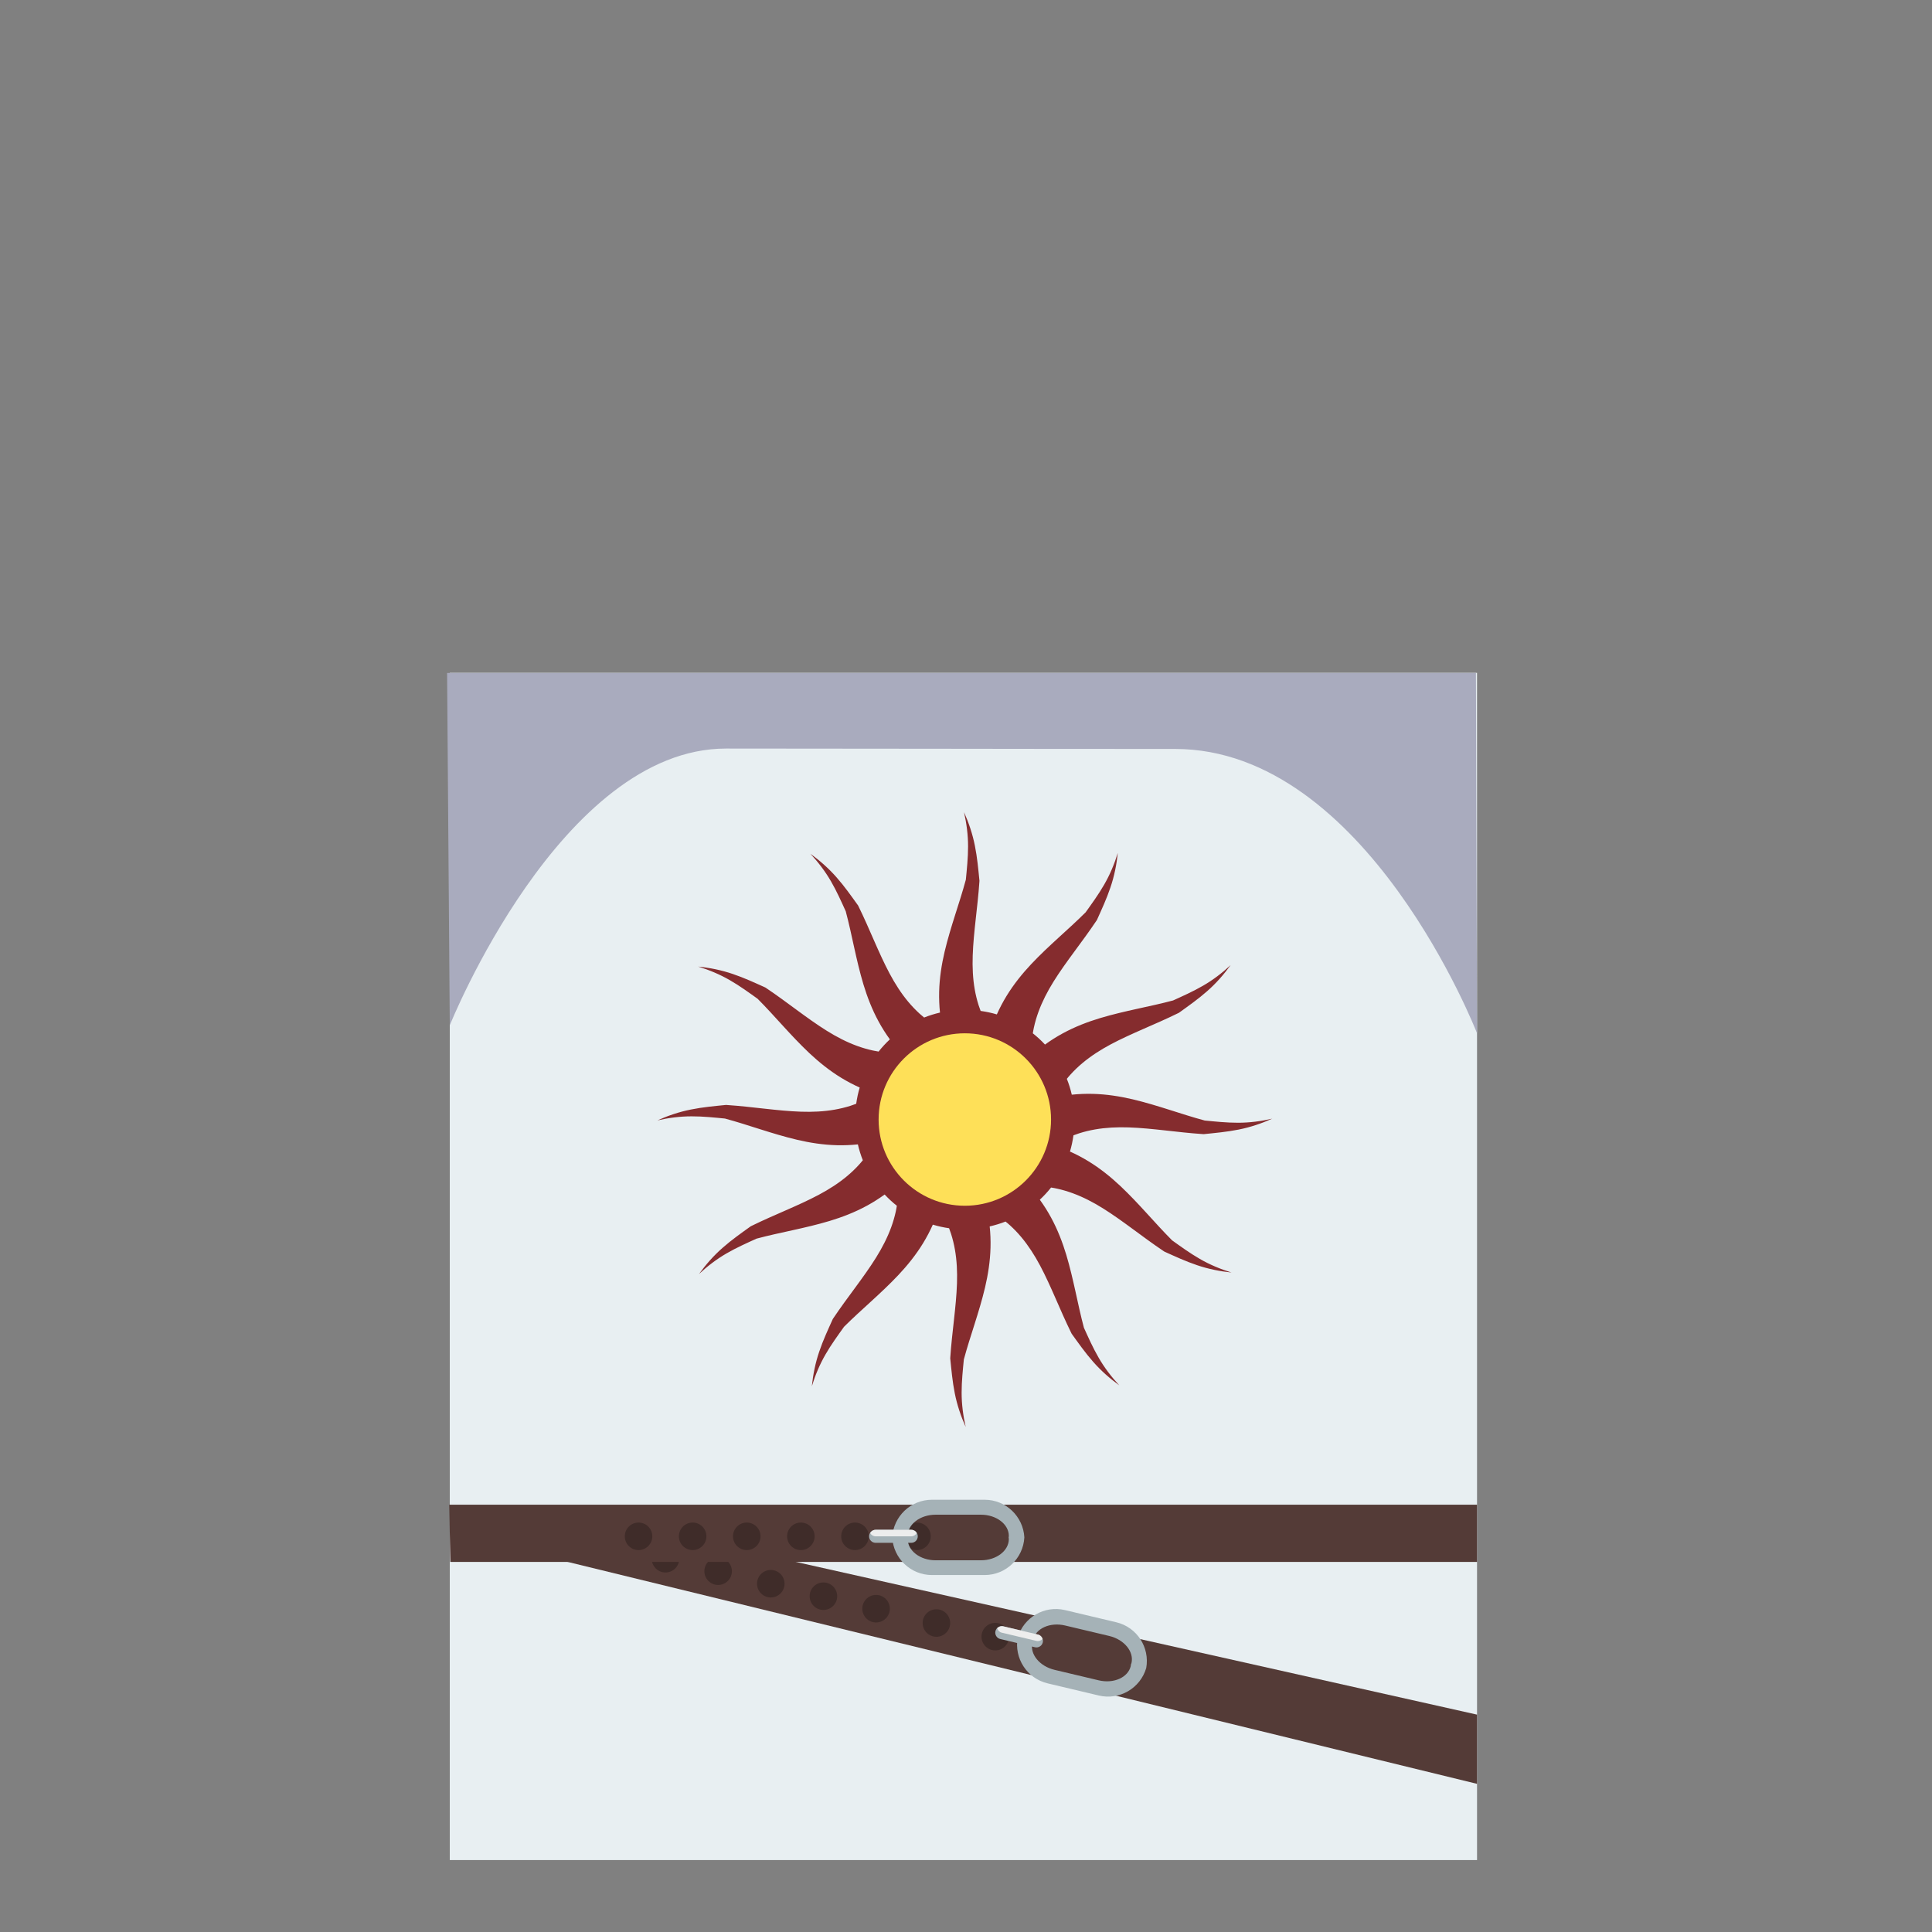 <?xml version="1.0" encoding="utf-8"?>
<!-- Generator: Adobe Illustrator 16.0.1, SVG Export Plug-In . SVG Version: 6.00 Build 0)  -->
<!DOCTYPE svg PUBLIC "-//W3C//DTD SVG 1.1//EN" "http://www.w3.org/Graphics/SVG/1.1/DTD/svg11.dtd">
<svg version="1.1" id="content" xmlns="http://www.w3.org/2000/svg" xmlns:xlink="http://www.w3.org/1999/xlink" x="0px" y="0px"
	 width="500px" height="500px" viewBox="0 0 500 500" enable-background="new 0 0 500 500" xml:space="preserve">
<rect x="0" y="0" width="500" height="500" fill="#808080" stroke="none"/>
<rect x="116.403" y="174.13" fill="#E8EFF2" width="265.854" height="307.251"/>
<path fill="#A9ABBE" d="M381.971,174.16H115.708l0.695,91.183c0,0,28.723-71.617,71.487-71.617s66.605,0.102,116.219,0.102
	s78.148,73.592,78.148,73.592"/>
<g>
	<g>
		<polygon fill="#AA0E00" points="222.067,234.323 222.073,234.336 222.077,234.344 		"/>
	</g>
	<g>
		<polygon fill="#AA0E00" points="198.06,255.556 198.073,255.564 198.083,255.569 		"/>
	</g>
	<g>
		<path fill="#AA0E00" d="M187.89,285.952h0.006c0.007,0,0.013,0,0.02,0H187.89z"/>
	</g>
	<g>
		<path fill="#AA0E00" d="M194.281,317.361h0.002c0.007-0.003,0.011-0.008,0.018-0.013L194.281,317.361z"/>
	</g>
	<g>
		<path fill="#AA0E00" d="M215.519,341.369l0.002-0.003c0.003-0.01,0.006-0.017,0.009-0.022L215.519,341.369z"/>
	</g>
	<g>
		<path fill="#852C2E" d="M320.563,292.333c3.03-0.601,5.946-1.588,8.69-2.818c-2.941,0.671-5.914,1.055-8.866,1.05
			c-2.95,0.005-5.91-0.311-8.912-0.604l0.292,0.026c-6.104-1.637-12.046-3.921-18.624-5.482c-3.291-0.772-6.758-1.324-10.354-1.415
			c-1.789-0.042-3.597,0.026-5.411,0.215c-0.324-1.412-0.756-2.783-1.281-4.103c0.326-0.398,0.658-0.802,1.012-1.183
			c0.931-1.023,1.943-1.988,3.028-2.896c2.168-1.82,4.653-3.42,7.336-4.854c5.381-2.864,11.495-5.143,17.351-8.024l0.289-0.142
			l-0.024,0.018c2.448-1.762,4.969-3.529,7.282-5.571c2.325-2.034,4.354-4.341,6.119-6.78c-2.216,2.053-4.6,3.87-7.159,5.34
			c-2.552,1.48-5.273,2.688-8.018,3.935l0.265-0.125c-6.104,1.634-12.39,2.625-18.87,4.565c-3.234,0.975-6.513,2.231-9.673,3.952
			c-1.574,0.855-3.11,1.822-4.589,2.896c-0.977-1.049-2.029-2.025-3.153-2.91c0.085-0.512,0.17-1.028,0.286-1.538
			c0.295-1.352,0.69-2.693,1.176-4.023c0.969-2.658,2.319-5.286,3.927-7.868c3.227-5.169,7.384-10.201,11.013-15.624l0.18-0.265
			l-0.008,0.026c1.235-2.749,2.535-5.541,3.514-8.466c0.999-2.923,1.601-5.941,1.908-8.934c-0.891,2.887-2.045,5.652-3.528,8.208
			c-1.466,2.556-3.221,4.962-4.975,7.414l0.167-0.24c-4.47,4.467-9.42,8.47-14.062,13.39c-2.31,2.461-4.522,5.185-6.397,8.251
			c-0.931,1.521-1.773,3.121-2.512,4.777c-1.358-0.416-2.766-0.7-4.197-0.906c-0.184-0.488-0.369-0.985-0.528-1.486
			c-0.418-1.319-0.749-2.678-0.995-4.07c-0.489-2.789-0.631-5.73-0.524-8.773c0.203-6.092,1.281-12.529,1.724-19.042l0.021-0.303
			c-0.301-2.994-0.572-6.057-1.184-9.08c-0.6-3.028-1.582-5.94-2.814-8.69c0.671,2.945,1.053,5.919,1.05,8.871
			c0.005,2.952-0.313,5.906-0.604,8.911l0.026-0.292c-1.642,6.106-3.927,12.047-5.49,18.628c-0.771,3.287-1.325,6.754-1.413,10.348
			c-0.043,1.785,0.024,3.6,0.215,5.407c-1.413,0.328-2.784,0.754-4.108,1.284c-0.397-0.328-0.799-0.663-1.182-1.013
			c-1.018-0.933-1.985-1.94-2.895-3.026c-1.823-2.17-3.416-4.65-4.847-7.333c-2.868-5.379-5.151-11.495-8.027-17.351l-0.134-0.274
			c-1.756-2.443-3.523-4.961-5.563-7.273c-2.033-2.322-4.343-4.353-6.783-6.119c2.053,2.214,3.869,4.601,5.343,7.159
			c1.482,2.553,2.684,5.27,3.935,8.017l-0.125-0.264c1.636,6.106,2.626,12.392,4.564,18.868c0.977,3.234,2.233,6.515,3.955,9.671
			c0.855,1.573,1.822,3.11,2.895,4.585c-1.047,0.979-2.024,2.032-2.915,3.16c-0.51-0.086-1.027-0.174-1.536-0.287
			c-1.35-0.3-2.693-0.688-4.023-1.175c-2.663-0.97-5.282-2.317-7.866-3.93c-5.171-3.225-10.207-7.379-15.627-11.014l-0.252-0.171
			c-2.743-1.236-5.531-2.53-8.454-3.512c-2.923-0.996-5.937-1.599-8.935-1.908c2.887,0.891,5.652,2.048,8.208,3.527
			c2.559,1.468,4.958,3.218,7.413,4.976l-0.238-0.17c4.469,4.474,8.471,9.42,13.389,14.064c2.463,2.309,5.189,4.522,8.259,6.396
			c1.518,0.928,3.118,1.771,4.774,2.51c-0.414,1.358-0.702,2.766-0.908,4.205c-0.488,0.181-0.983,0.364-1.485,0.521
			c-1.318,0.419-2.675,0.749-4.071,0.994c-2.791,0.493-5.734,0.637-8.775,0.531c-6.094-0.207-12.53-1.288-19.041-1.723l-0.314-0.024
			c-2.99,0.302-6.05,0.57-9.07,1.183c-3.03,0.6-5.942,1.585-8.691,2.815c2.945-0.672,5.919-1.053,8.872-1.047
			c2.95-0.007,5.905,0.311,8.908,0.601l-0.29-0.023c6.105,1.639,12.045,3.92,18.626,5.481c3.289,0.773,6.755,1.324,10.352,1.414
			c1.786,0.044,3.599-0.026,5.41-0.216c0.327,1.413,0.752,2.783,1.281,4.105c-0.326,0.4-0.659,0.803-1.011,1.183
			c-0.931,1.021-1.942,1.988-3.028,2.896c-2.17,1.822-4.649,3.419-7.335,4.85c-5.38,2.866-11.496,5.149-17.352,8.026l-0.285,0.141
			c-2.438,1.754-4.953,3.516-7.262,5.554c-2.324,2.035-4.353,4.345-6.119,6.786c2.214-2.053,4.599-3.87,7.158-5.345
			c2.551-1.48,5.27-2.683,8.017-3.932l-0.263,0.125c6.105-1.635,12.393-2.629,18.871-4.567c3.235-0.976,6.515-2.23,9.672-3.951
			c1.571-0.858,3.109-1.825,4.586-2.897c0.98,1.049,2.03,2.023,3.156,2.913c-0.084,0.511-0.17,1.027-0.286,1.537
			c-0.296,1.351-0.688,2.69-1.174,4.023c-0.969,2.662-2.319,5.281-3.927,7.867c-3.228,5.173-7.381,10.204-11.014,15.625
			l-0.177,0.267c-1.235,2.738-2.532,5.523-3.511,8.438c-0.997,2.924-1.598,5.941-1.907,8.938c0.892-2.889,2.049-5.651,3.528-8.209
			c1.468-2.559,3.221-4.958,4.977-7.413l-0.167,0.237c4.47-4.465,9.418-8.47,14.061-13.39c2.313-2.46,4.526-5.186,6.4-8.254
			c0.928-1.523,1.769-3.119,2.509-4.779c1.364,0.416,2.768,0.721,4.208,0.928c0.18,0.482,0.362,0.971,0.517,1.465
			c0.418,1.32,0.749,2.676,0.995,4.073c0.492,2.788,0.635,5.733,0.531,8.775c-0.207,6.095-1.289,12.53-1.724,19.041l-0.021,0.32
			l-0.002-0.027c0.302,3,0.571,6.064,1.181,9.091c0.601,3.028,1.588,5.94,2.823,8.692c-0.673-2.945-1.055-5.922-1.053-8.872
			c-0.005-2.949,0.313-5.906,0.605-8.911l-0.025,0.293c1.641-6.104,3.924-12.047,5.484-18.627c0.771-3.288,1.324-6.756,1.413-10.351
			c0.045-1.791-0.022-3.611-0.216-5.428c1.408-0.332,2.786-0.74,4.104-1.265c0.4,0.324,0.802,0.657,1.184,1.01
			c1.025,0.933,1.988,1.943,2.898,3.027c1.818,2.172,3.419,4.653,4.848,7.335c2.868,5.385,5.146,11.495,8.029,17.354l0.143,0.289
			l-0.02-0.022c1.765,2.445,3.532,4.967,5.571,7.279c2.034,2.322,4.343,4.355,6.782,6.12c-2.053-2.214-3.871-4.6-5.342-7.16
			c-1.481-2.55-2.686-5.269-3.933-8.017l0.123,0.266c-1.634-6.104-2.626-12.396-4.565-18.873c-0.978-3.232-2.231-6.512-3.953-9.671
			c-0.854-1.571-1.823-3.111-2.896-4.587c1.05-0.981,2.024-2.031,2.912-3.155c0.509,0.083,1.027,0.17,1.535,0.285
			c1.354,0.298,2.696,0.689,4.022,1.175c2.665,0.968,5.29,2.316,7.872,3.928c5.174,3.23,10.201,7.379,15.625,11.015l0.27,0.18
			l-0.028-0.012c2.749,1.236,5.541,2.537,8.466,3.518c2.922,0.998,5.938,1.6,8.934,1.908c-2.885-0.891-5.65-2.045-8.206-3.528
			c-2.556-1.466-4.961-3.221-7.419-4.977l0.242,0.168c-4.466-4.472-8.469-9.419-13.387-14.061c-2.464-2.312-5.19-4.524-8.262-6.4
			c-1.517-0.928-3.113-1.771-4.772-2.512c0.412-1.358,0.696-2.763,0.904-4.196c0.49-0.184,0.986-0.368,1.482-0.523
			c1.323-0.423,2.68-0.75,4.074-0.995c2.789-0.49,5.737-0.636,8.781-0.531c6.093,0.208,12.524,1.291,19.038,1.723l0.321,0.022
			l-0.029,0.004C314.473,293.213,317.539,292.94,320.563,292.333z"/>
	</g>
</g>
<g>
	<circle fill="#FEE058" cx="249.697" cy="289.732" r="22.314"/>
</g>
<g>
	<g>
		<polygon fill="#543B37" points="382.257,443.745 145.479,390.661 142.756,403.208 382.257,461.658 		"/>
	</g>
	<g>
		<circle fill="#3F2C29" cx="242.341" cy="420.037" r="3.561"/>
	</g>
	<g>
		<circle fill="#3F2C29" cx="257.575" cy="423.563" r="3.562"/>
	</g>
	<g>
		<circle fill="#3F2C29" cx="226.725" cy="416.33" r="3.561"/>
	</g>
	<g>
		<circle fill="#3F2C29" cx="213.1" cy="413.095" r="3.561"/>
	</g>
	<g>
		<circle fill="#3F2C29" cx="199.477" cy="409.862" r="3.561"/>
	</g>
	<g>
		<circle fill="#3F2C29" cx="185.852" cy="406.627" r="3.561"/>
	</g>
	<g>
		<circle fill="#3F2C29" cx="172.228" cy="403.394" r="3.561"/>
	</g>
	<g>
		<g>
			<path fill="#A5B2B7" d="M288.892,419.841l-13.266-3.149c-5.354-1.27-10.709,1.896-12.247,7.108
				c-0.97,5.349,2.393,10.582,7.745,11.853l13.268,3.149c5.354,1.271,10.709-1.892,12.248-7.108
				C297.609,426.347,294.245,421.112,288.892,419.841z M292.638,431.18c-0.701,2.957-4.415,4.607-8.292,3.688l-11.418-2.712
				c-3.878-0.919-6.452-4.062-5.752-7.019c0.032-0.134,0.1-0.251,0.145-0.373c0.016-0.135,0.009-0.27,0.039-0.401
				c0.703-2.954,4.416-4.606,8.293-3.686l11.418,2.709c3.878,0.921,6.452,4.065,5.752,7.021c-0.032,0.133-0.1,0.248-0.145,0.375
				C292.661,430.914,292.67,431.048,292.638,431.18z"/>
		</g>
		<g>
			<g>
				<path fill="#A5B2B7" d="M269.871,425.055c-0.215,0.904-1.124,1.466-2.029,1.25l-8.969-2.13
					c-0.906-0.214-1.467-1.124-1.253-2.028l0,0c0.215-0.91,1.124-1.469,2.032-1.254l8.967,2.129
					C269.528,423.236,270.087,424.145,269.871,425.055L269.871,425.055z"/>
			</g>
			<g>
				<path fill="#EDEDED" d="M268.619,423.022l-8.967-2.129c-0.601-0.144-1.185,0.078-1.584,0.489
					c0.17,0.552,0.594,1.012,1.194,1.153l8.967,2.13c0.602,0.144,1.186-0.078,1.587-0.494
					C269.644,423.623,269.221,423.165,268.619,423.022z"/>
			</g>
		</g>
	</g>
</g>
<g>
	<g>
		<polygon fill="#543B37" points="382.257,389.407 116.26,389.407 116.546,404.226 382.257,404.226 		"/>
	</g>
	<g>
		<circle fill="#3F2C29" cx="237.317" cy="397.598" r="3.561"/>
	</g>
	<g>
		<circle fill="#3F2C29" cx="221.266" cy="397.598" r="3.561"/>
	</g>
	<g>
		<circle fill="#3F2C29" cx="207.263" cy="397.598" r="3.562"/>
	</g>
	<g>
		<circle fill="#3F2C29" cx="193.26" cy="397.598" r="3.561"/>
	</g>
	<g>
		<circle fill="#3F2C29" cx="179.258" cy="397.598" r="3.561"/>
	</g>
	<g>
		<circle fill="#3F2C29" cx="165.255" cy="397.598" r="3.561"/>
	</g>
	<g>
		<path fill="#A5B2B7" d="M254.824,388.132h-13.64c-5.501,0-9.982,4.317-10.273,9.743c0.292,5.431,4.772,9.744,10.273,9.744h13.64
			c5.502,0,9.983-4.313,10.277-9.744C264.808,392.449,260.326,388.132,254.824,388.132z M261.088,398.3
			c0,3.038-3.232,5.502-7.218,5.502h-11.74c-3.985,0-7.217-2.464-7.217-5.502c0-0.138,0.04-0.265,0.054-0.396
			c-0.014-0.132-0.054-0.261-0.054-0.398c0-3.037,3.231-5.502,7.217-5.502h11.74c3.985,0,7.218,2.465,7.218,5.502
			c0,0.138-0.04,0.267-0.054,0.398C261.048,398.035,261.088,398.162,261.088,398.3z"/>
	</g>
	<g>
		<path fill="#A5B2B7" d="M237.517,397.598c0,0.931-0.755,1.685-1.688,1.685h-9.217c-0.932,0-1.688-0.754-1.688-1.685l0,0
			c0-0.934,0.756-1.688,1.688-1.688h9.217C236.762,395.91,237.517,396.665,237.517,397.598L237.517,397.598z"/>
	</g>
	<g>
		<path fill="#EDEDED" d="M235.83,395.91h-9.217c-0.618,0-1.135,0.349-1.429,0.842c0.293,0.496,0.811,0.847,1.429,0.847h9.217
			c0.618,0,1.135-0.351,1.43-0.847C236.965,396.259,236.448,395.91,235.83,395.91z"/>
	</g>
</g>
</svg>
